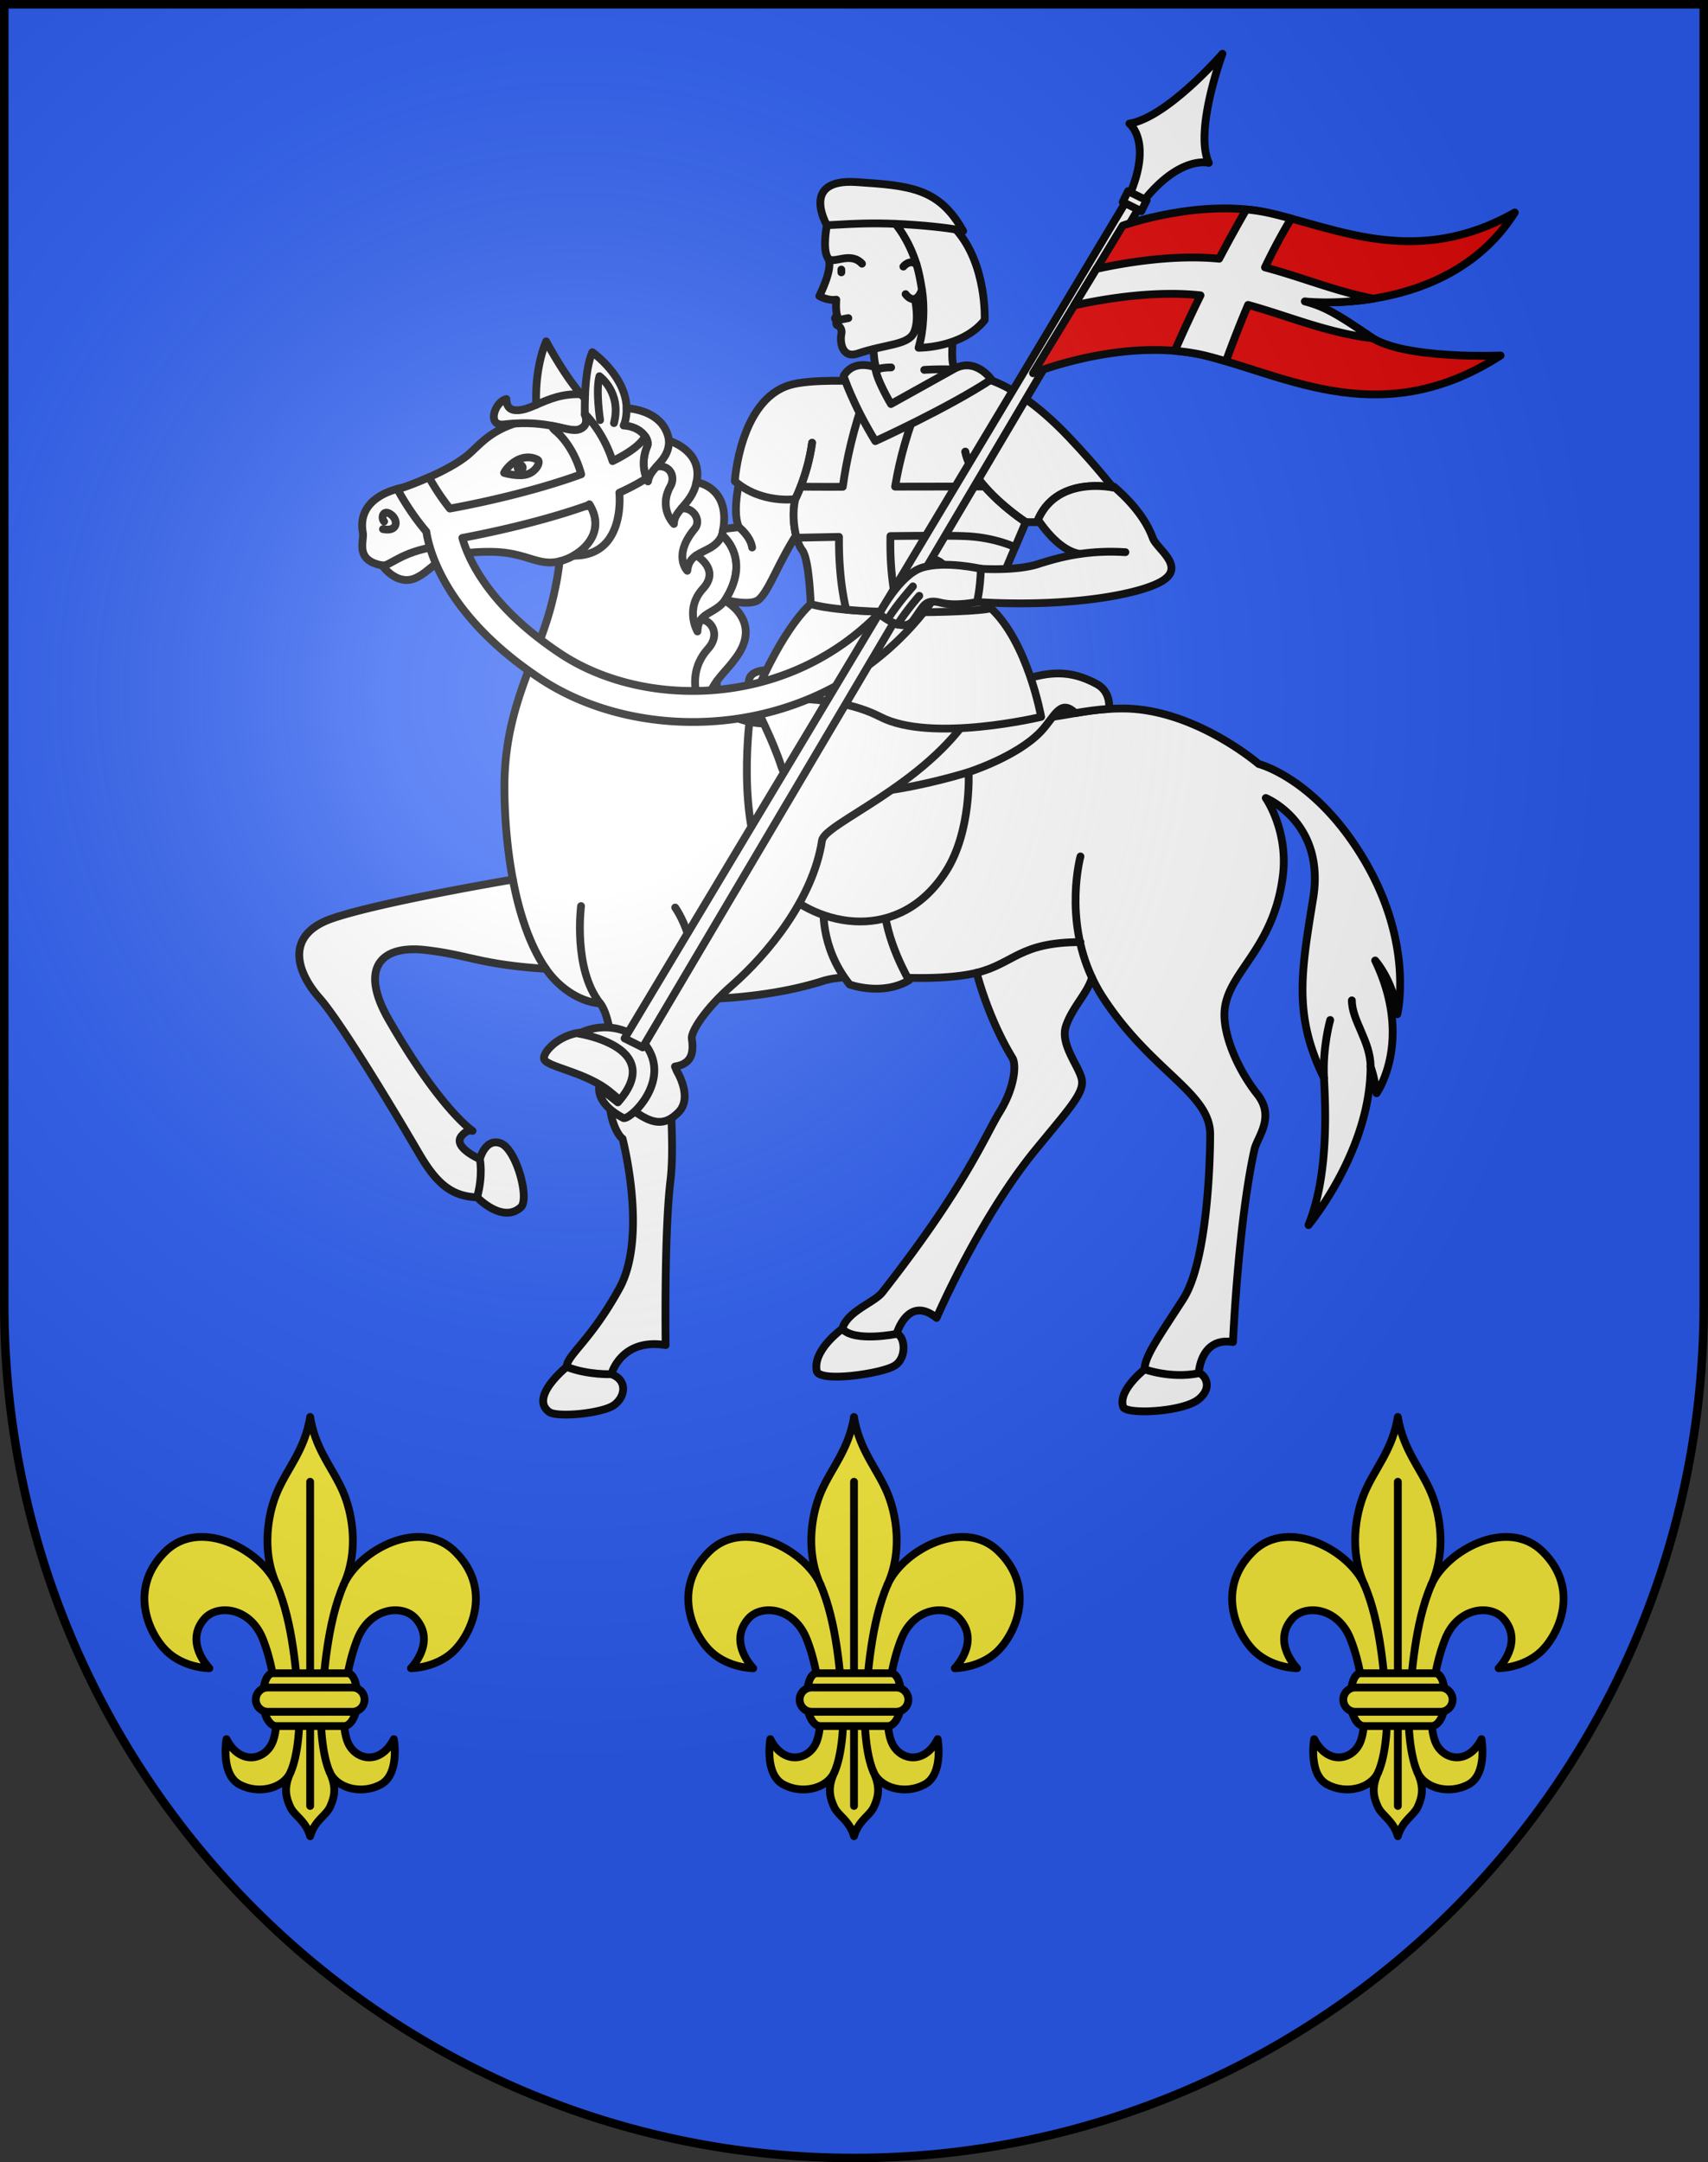 <svg xmlns="http://www.w3.org/2000/svg" xmlns:xlink="http://www.w3.org/1999/xlink" height="763" width="603" version="1.0"><rect width="100%" height="100%" fill="#333333" stroke="none"/><defs><radialGradient xlink:href="#a" id="b" gradientUnits="userSpaceOnUse" gradientTransform="matrix(1.215 0 0 1.267 -839.192 -490.49)" cx="858.042" cy="579.933" fx="858.042" fy="579.933" r="300"/><linearGradient id="a"><stop style="stop-color:#fff;stop-opacity:.314" offset="0"/><stop offset=".19" style="stop-color:#fff;stop-opacity:.251"/><stop style="stop-color:#6b6b6b;stop-opacity:.125" offset=".6"/><stop style="stop-color:#000;stop-opacity:.125" offset="1"/></linearGradient></defs><g style="opacity:1"><path style="opacity:1;fill:#2b5df2;stroke:none" d="M1.5 1.5v458.868c0 166.311 134.314 301.132 300 301.132s300-134.821 300-301.132V1.5H1.5z"/></g><g style="opacity:1"><path style="fill:#fff;stroke:#000;stroke-width:2.75;stroke-linecap:round;stroke-linejoin:round" d="M189.315 142.835c-.206-5.228.11-14.048 3.497-22.378 0 0 7.385 13.898 13.698 20.126.154-4.965.726-11.998 2.611-16.293 0 0 11.886 8.38 12.091 19.773 0 0 13.426.353 14.975 11.46 0 0 12.197 3.525 9.68 14.633 0 0 12.932 1.653 9.071 18.637 0 0 10.612 8.2.966 23.136 0 0 14.187 7.461 3.216 21.085-1.622 2.278-4.005 4.555-6.019 7.308l-.281 5.091c0 3.742 2.916 7.295 11.766 9.271 8.185 1.83 11.143-.977 23.301-2.111 12.238-1.143 36.473 1.986 61.099 1.986 24.63 0 31.176-4.542 47.384-4.542 25.299 0 48.008 19.587 48.008 19.587s20.574 5.111 37.72 34.635c17.145 29.523 11.221 53.654 11.221 53.654-1.247-11.64-7.821-18.954-7.821-18.954 13.596 28.364.494 46.824.494 46.824s-.634-5.313-2.116-9.364c0 29.594-21.921 55.893-21.921 55.893 7.125-17.467 6.031-40.922 5.48-51.9-10.777-21.83-8.14-37-3.834-63.379 4.375-26.82-16.732-35.414-16.732-35.414s8.05 11.454 6.036 27.491c-3.383 26.954-20.627 34.364-20.627 49.026 0 8.247 5.032 19.702 11.569 27.949 6.542 8.247 0 15.12-1.003 19.703-5.747 26.171-7.549 67.811-7.549 67.811-11.571-1.832-12.072 10.997-12.072 10.997 1.509 0 5.532 4.581 0 9.163-5.535 4.583-25.661 5.498-26.667 2.75-2.097-5.718 7.545-13.288 7.545-13.288 0-4.582 5.033-11.455 13.587-24.742 8.552-13.287 9.558-48.557 9.558-58.189 0-14.663-20.628-21.993-37.733-48.11a57.117 57.117 0 0 1-3.985-7.152c-1.691 5.65-6.934 10.376-9.188 17.054-2.257 6.677 5.074 14.638 5.641 19.261.565 4.624-4.796 10.273-16.358 24.398-20.006 24.442-34.971 59.328-34.971 59.328-10.154-8.22-14.101 5.649-14.101 5.649 2.819.514 3.948 8.475-.845 11.3-4.794 2.825-26.511 5.906-27.355 1.798-1.529-7.424 9.023-14.896 9.023-14.896 1.691-6.163 11.28-9.245 14.102-12.84 29.483-37.579 36.098-54.961 41.456-63.693 5.356-8.732 5.923-16.692 4.512-19.005-8.701-14.264-12.632-30.092-12.632-30.092-.968.238-1.996.455-3.097.643-18.478 3.156-39.747-1.375-51.32 2.292-22.151 7.017-46.985 6.372-46.985 6.372a41.464 41.464 0 0 1-2.781 7.168c-7.201 14.495-1.691 37.959-3.944 56.938-2.253 18.98-1.689 57.966-1.689 57.966-15.772-2.565-19.151 10.26-19.151 10.26 5.633 2.052 5.069 7.694 1.126 10.773-3.943 3.077-20.278 4.617-23.096 2.563-7.158-5.216 6.196-15.901 6.196-15.901 0-4.104 8.45-9.233 18.59-27.699 10.139-18.468 1.126-52.837 1.126-52.837-2.253-1.539-5.632-9.747-3.942-15.39 1.69-5.643.563-26.674-3.943-32.316-7.846-.701-14.934-6.042-19.189-12.238-23.154-1.465-27.166-4.886-42.602-6.643-15.436-1.758-23.476 6.148-12.863 24.599 18.351 31.903 29.584 39.242 29.584 39.242s-1.607-.879-3.857 1.757c-3.363 3.937 6.431 8.199 6.431 8.199s1.93-7.614 7.396-5.563c5.467 2.048 10.29 19.62 7.074 22.548-6.464 5.886-15.435-3.514-15.435-3.514-9.97-.293-15.115-6.149-20.903-16.107-5.788-9.956-26.69-45.098-34.73-54.176-8.04-9.08-12.54-22.257 4.503-28.115 17.043-5.856 63.756-13.724 63.756-13.724-2.171-11.412-2.979-23.157-2.979-32.756 0-26.83 10.523-43.122 15.784-61.328 2.924-10.12 3.682-18.208 3.682-18.208-7.891 1.917-11.574-3.354-24.727-3.354-18.939 0-18.939 5.75-25.779 9.104-6.84 3.353-12.102-4.313-12.102-4.313-9.856-1.795-6.313-8.625-6.84-11.5-2.427-13.267 13.68-15.811 13.68-15.811 3.156-.958 15.783-5.75 22.623-11.02 4.358-3.359 7.434-8.468 17.26-11.733a59.228 59.228 0 0 0-3.709.328c-6.249.775-3.328-8.008.819-8.953 0 0-.271 3.548 2.912 3.896 2.491.275 4.88-.708 7.624-1.884z"/><path style="fill:none;stroke:#000;stroke-width:2.75;stroke-linecap:round;stroke-linejoin:round" d="M189.315 142.835c4.379-1.875 9.612-4.329 17.265-3.603M469.626 359.931s-2.741 9.482-2.192 20.461M483.874 376.399c0-8.983-6.604-16.184-6.604-23.393M404.1 483.201s9.289 3.396 19.122 1.375M316.548 470.697s-14.932 3.034-19.177-1.799M215.84 484.907s-8.172.378-15.773-2.564M381.459 302.217s-5.921 21.41 4.066 42.79"/><path style="fill:none;stroke:#000;stroke-width:2.75;stroke-linecap:round;stroke-linejoin:round" d="M344.809 343.269c13.178-3.256 15.09-10.812 36.65-10.812M243.406 352.575c5.149-18.217-5.035-32.331-5.035-32.331M205.137 319.731s-2.898 22.273 6.76 34.369M192.707 341.862c-5.732-8.34-9.412-19.742-11.646-31.496M206.511 140.583c-.104 3.342-.02 5.747-.02 5.747s1.903 3.761-1.985 5.178c-3.572 1.301-9.494-2.901-22.844-2.058M197.547 198.075c7.893-1.916 16.836-10.061 10.523-20.123M134.939 199.513c2.631.479 6.314-4.792 19.467-6.708M169.399 409.017s1.228 5.541-.964 13.472M236.188 155.524c.015 4.452-2.334 6.803-4.411 9.12-1.394 1.554-2.663 3.094-3.013 5.244 0 0-3.248-5.431-.259-12.433.944-2.212-1.952-6.959-8.335-7.291.774-1.561 1.078-4.146 1.043-6.1"/><path style="fill:none;stroke:#000;stroke-width:2.75;stroke-linecap:round;stroke-linejoin:round" d="M245.867 170.157c-.81 4.348-3.332 6.934-5.32 9.296-1.456 1.731-2.627 3.341-2.627 5.437 0 0-5.605-5.532-1.218-13.332 1.917-3.408-.241-7.744-4.926-6.914"/><path style="fill:none;stroke:#000;stroke-width:2.75;stroke-linecap:round;stroke-linejoin:round" d="M254.938 188.794c-1.933 4.487-6.172 5.175-9.138 7.187-1.643 1.114-2.896 2.635-3.149 5.432 0 0-5.321-5.313 2.616-14.826 2.56-3.067-.764-7.802-4.721-7.135"/><path style="fill:none;stroke:#000;stroke-width:2.75;stroke-linecap:round;stroke-linejoin:round" d="M255.904 211.93c-2.838 3.718-6.586 4.056-8.479 6.767-.682.979-1.122 2.266-1.189 4.134 0 0-4.662-7.918 1.957-15.125 6.283-6.84-2.393-11.724-2.393-11.724"/><path style="fill:none;stroke:#000;stroke-width:2.75;stroke-linecap:round;stroke-linejoin:round" d="M253.102 240.322c-2.469 3.371-4.383 7.458-3.676 13.143 0 0-9.445-13.414.547-24.533 4.64-5.164.933-10.352-2.547-10.235M211.866 148.243s-1.632-10.396-.233-15.488c0 0 7.921 5.728 5.126 16.548M135.608 184.03c-1.182-1.255-.394-4.482 2.363-2.51 2.756 1.973 2.559 6.275-2.757 5.199M177.963 166.872c1.139-2.33 6.168-7.469 11.779-4.66 1.329.666-.38 4.161-3.61 5.159-3.23.999-8.169-.499-8.169-.499z"/><circle cx="182.143" cy="163.521" r="2.275" transform="translate(1.5 1.5)"/><path style="fill:#fff;stroke:#000;stroke-width:2.75;stroke-linecap:round;stroke-linejoin:round" d="M290.795 319.371s-1.638 14.616 9.172 28.04c0 0 11.463 4.176 20.963-1.491 0 0-8.517-14.319-8.845-27.443l-21.29.894z"/><path style="fill:#fff;stroke:#000;stroke-width:2.75;stroke-linecap:round;stroke-linejoin:round" d="M264.586 254.685s-5.292 42.535 9.573 57.723c14.864 15.188 43.57 20.505 59.822-4.951 9.065-14.199 7.979-35 7.979-35l-51.892-16.691-16.266-.855c-2.891.482-5.521.601-9.216-.226z"/><path style="fill:#fff;stroke:#000;stroke-width:2.75;stroke-linecap:round;stroke-linejoin:round" d="M379.642 251.64c3.856-.652 7.574-1.227 11.894-1.48 0 0 .878-5.912-4.257-8.739-19.616-10.798-30.093 4.953-57.647 4.953-38.068 0-47.23-11.143-59.744-9.859-12.645 1.299-.705 13.644 5.992 34.026 6.113 18.606 55.565 5.219 66.081 1.916 0 0 16.909-5.384 25.378-14.197 5.075-5.284 6.862-11.903 12.303-6.62z"/><path style="fill:#fff;stroke:#000;stroke-width:2.75;stroke-linecap:round;stroke-linejoin:round" d="M238.291 376.354c5.795-.883 6.75-4.729 5.945-9.858-.358-2.281 4.512-10.299 14.252-18.838 12.41-10.884 28.531-30.271 31.719-51.074.926-6.037 36.318-19.259 52.867-45.215 16.549-25.955-49.649-6.697-49.649-6.697s-14.711 25.119-17.468 31.817c-1.738 4.222-6.252 9.943-7.814 21.35-.459 3.35-45.053 66.983-45.053 66.983-7.107 3.066-5.244 1.186-14.303-.314-9.057-1.5-17.017 5.998-16.742 8.998.275 3 14.879 4.606 23.605 11.998 11.802 9.997 17.236 13.684 23.879 6.998 5.214-5.249-.55-14.496-.55-14.496l-.688-1.652z"/><path style="fill:#fff;stroke:#000;stroke-width:2.75;stroke-linecap:round;stroke-linejoin:round" d="M204.396 364.757s31.016 4.748 13.725 24.244l-6.588-5.247s-1.1 5.749 8.508 10.747c2.132 1.108 17.566-13.248 7.686-25.995-2.473-3.189-12.351-9.249-23.331-3.749zM281.684 187.937l-.579.91.579-.91zm-.58.91c-.038.061-.063.097-.063.097l.063-.097zm-1.524-16.686-18.138-3.997s-3.218 11.988-.583 17.849l-5.52.649a28.968 28.968 0 0 1-.401 2.132s10.493 8.117 1.106 22.904c3.738.875 9.537 1.807 11.834-.109 3.51-2.931 6.729-12.522 13.163-22.646l3.512-13.053-4.973-3.729zm4.188 12.497c.162-.253.192-.302 0 0h0zm-.518.817c-.104.163-.217.338-.332.521.124-.196.232-.367.332-.521zm0 0 .277-.438-.277.438z"/><path style="fill:none;stroke:#000;stroke-width:2.75;stroke-linecap:round;stroke-linejoin:round" d="M260.859 186.013s4.095 3.197 4.68 7.193"/><path style="fill:#fff;stroke:#000;stroke-width:2.75;stroke-linecap:round;stroke-linejoin:round" d="m304.327 209.584-18.111 3.587s-9.61 7.687-20.376 33.911c0 0 26.913-3.432 44.945 5.882s56.785 0 56.785 0-4.73-26.386-17.84-38.437c-13.109-12.05-27.912-5.188-27.912-5.188l-17.491.245z"/><path style="fill:#fff;stroke:#000;stroke-width:2.75;stroke-linecap:round;stroke-linejoin:round" d="M280.756 176.117s-11.909 1.807-21.337-6.327c0 0 1.763-28.552 19.353-33.891 7.445-2.26 23.819-1.355 23.819-1.355l9.426 12.2 27.789-14.008s13.841-3.481 37.713 21.69c9.428 9.942 15.383 17.624 15.383 17.624s-20.345-4.519-26.796 12.201h-3.972s-12.403 28.92-12.403 30.276c0 1.356-47.635 3.164-63.515-1.356 0 0-.497-15.815-2.979-18.979-2.481-3.163-3.969-11.749-2.481-18.075z"/><path style="fill:#fff;stroke:#000;stroke-width:2.75;stroke-linecap:round;stroke-linejoin:round" d="M282.664 171.725s5.402.095 14.875.056c1.326-9.67 3.782-20.594 8.048-32.421l.418-.397 6.012 7.781 13.014-6.559.017.49c-4.703 11.211-7.485 21.675-9.037 31.049 8.75-.02 19.709-.049 31.604-.049 6.3 7.256 14.52 12.575 14.52 12.575s-1.66 3.872-3.764 8.844c-1.107-.523-7.264-3.251-16.381-3.844-4.29-.28-15.807-.232-27.632-.085-.322 14.201 2.005 23.887 2.835 26.855-6.34-.088-12.757-.348-18.386-.854l-.068-.15s-2.725-9.609-2.535-25.566c-8.335.154-14.405.293-14.405.293l-.62-.196c-1.078-3.956-1.419-9.196-.422-13.43 0 0 .824-1.6 1.886-4.335l.021-.057z"/><path style="fill:#fff;stroke:#000;stroke-width:2.75;stroke-linecap:round;stroke-linejoin:round" d="M305.09 134.693s.205-3.313 5.198-4.564c0 0-2.125 3.166-2.125-15.02 0-5.315 8.601-5.875 15.052-5.875 6.454 0 13.212 2.238 13.212 7.274s-1.229 13.43 1.537 14.269c2.766.84-.922 4.756-.922 4.756l-21.506 10.352-7.989-4.197-2.457-6.995z"/><path style="fill:#fff;stroke:#000;stroke-width:2.75;stroke-linecap:round;stroke-linejoin:round" d="M326.305 130.522s4.832-.362 10.138-.127M310.288 130.128c1.162-.291 2.585-.471 4.326-.471"/><path style="fill:#fff;stroke:#000;stroke-width:2.75;stroke-linecap:round;stroke-linejoin:round" d="M309.029 129.635s-7.524-3.198-11.202 3.045c0 0 3.177 9.895 11.202 22.987 0 0 25.741-11.723 40.955-21.769 0 0-5.684-8.221-13.542-3.502l-21.897 12.179s-5.349-8.981-5.516-12.94z"/><path style="fill:none;stroke:#000;stroke-width:2.75;stroke-linecap:round;stroke-linejoin:round" d="M280.756 176.117s4.397-8.53 5.955-19.883M362.134 184.251s-18.854-12.2-21.337-24.854"/><path style="fill:none;stroke:#000;stroke-width:2.75;stroke-linecap:round;stroke-linejoin:round" d="M347.614 171.676c-3.24-3.734-5.974-7.979-6.817-12.278M282.664 171.725c1.387-3.583 3.17-9.089 4.047-15.491"/><path style="fill:#fff;stroke:#000;stroke-width:2.75;stroke-linecap:round;stroke-linejoin:round" d="M331.276 197.947c-2.898-1.483-6.566-.544-8.192 2.094-13.617 22.086-34.975 36.99-60.135 41.973-23.182 4.59-47.557.321-65.204-11.421-24.94-16.592-32.334-33.008-34.516-40.771 9.407-1.776 27.525-5.596 43.788-11.323l.004.162 1.049-.709c5.005 7.977.419 14.743-5.629 18.162.119-.002.222-.007.342-.008 18.282-.2 15.867-22.234 15.867-22.234 3.504-1.591 6.744-3.291 9.593-5.094-.776-1.93-1.925-6.201.262-11.323.37-.866.142-2.121-.646-3.347a5.59 5.59 0 0 0-.613.712c-1.918 2.698-5.825 5.359-10.971 7.897-2.697-8.362-7.053-13.837-9.791-16.666l.007.279s1.903 3.761-1.985 5.178c-2.104.766-5.038-.375-9.811-1.272a5.56 5.56 0 0 0 1.548 1.907c.279.22 6.153 4.987 8.947 15.226-14.333 5.237-32.515 9.584-46.37 12.088-3.934-4.912-6.563-9.565-7.359-11.038-4.305 1.918-8.134 3.313-9.682 3.784 0 0-.58.091-1.502.33.184.358 3.947 7.652 10.236 15.065.994 6.65 6.772 29.653 40.131 51.846 20.385 13.562 48.369 18.526 74.861 13.281 28.57-5.657 52.744-22.461 68.071-47.316 1.628-2.64.598-5.98-2.3-7.462zM406.975 189.828c-2.71-7.398-8.553-13.666-13.727-18.091l-.347.313s-19.622-4.345-26.431 11.348c3.199 4.722 8.545 11.045 14.762 12.076-5.649.826-10.455 2.196-14.713 3.564-7.817 2.512-20.228 1.675-20.228 1.675-5.06 3.349-1.379 11.722-1.379 11.722 33.098 2.094 59.302-2.931 66.197-7.954 6.897-5.023-2.755-10.885-4.134-14.653z"/><path style="fill:none;stroke:#000;stroke-width:2.75;stroke-linecap:round;stroke-linejoin:round" d="M381.232 195.474c4.715-.691 10.021-1.004 16.087-.622"/><path style="fill:#fff;stroke:#000;stroke-width:2.75;stroke-linecap:round;stroke-linejoin:round" transform="translate(1.5 1.5)" d="M225.396 368.101 401.44 70.43l-4.544-2.248-177.888 296.734 6.388 3.185z"/><path style="fill:#fff;stroke:#000;stroke-width:2.75;stroke-linecap:round;stroke-linejoin:round" d="M310.437 216.598s8.326 7.301 12.026 2.246c3.7-5.055 4.01-7.582 9.56-6.178 5.551 1.404 12.891-.231 12.891-.231s1.154-4.3 1.379-11.722c0 0-12.728-2.931-20.745-.403-8.019 2.527-15.111 16.288-15.111 16.288z"/><path style="fill:none;stroke:#000;stroke-width:2.75;stroke-linecap:round;stroke-linejoin:round" d="M322.308 206.921s-5.296 5.896-8.787 11.36M324.545 210.245s-4.237 4.717-7.727 10.182"/><path style="fill:#e20909;stroke:#000;stroke-width:2.75;stroke-linecap:round;stroke-linejoin:round" d="M364.69 131.715s33.083-13.422 61.907-5.966c28.825 7.458 61.908 26.249 103.179-.298 0 0-34.065 1.491-45.857-6.563-11.792-8.054-16.378-10.739-23.257-12.528 0 0 50.629 5.869 74.12-31.369-34.602 19.578-62.341 5.719-86.506.22-24.168-5.5-51.904 4.4-51.904 4.4l-31.682 52.104z"/><path style="fill:#fff;stroke:#000;stroke-width:2.75;stroke-linecap:round;stroke-linejoin:round" d="M483.919 118.889c-11.792-8.054-16.378-10.739-23.257-12.528 0 0 10.504 1.216 24.161-.976-13.62-2.669-25.327-7.626-38.226-11.031 2.847-5.921 5.964-11.823 9.255-17.222-2.565-.697-5.092-1.354-7.576-1.919-2.729-.621-5.502-1.036-8.275-1.301a506.73 506.73 0 0 0-9.588 17.387c-16.232-1.594-33.964 1.525-43.331 3.593l-7.839 12.894c9.461-2.107 27.921-5.4 44.59-3.562a447.92 447.92 0 0 0-9.067 19.574c3.961.329 7.935.946 11.832 1.954 2.05.53 4.123 1.12 6.216 1.744a397.075 397.075 0 0 1 7.808-19.895c14.56 4.008 27.741 9.826 44.11 11.796-.276-.168-.556-.334-.813-.508zM431.578 18.98s-19.497 22.491-32.846 24.636c0 0 8.458 6.386-.337 26.066l4.545 2.249c13.344-17.432 23.828-14.448 23.828-14.448-5.29-11.365 4.81-38.503 4.81-38.503z"/><path style="fill:#fff;stroke:#000;stroke-width:2.75;stroke-linecap:round;stroke-linejoin:round" transform="rotate(26.301)" d="M386.917-115.99h7.317v4.262h-7.317z"/><path style="fill:#fff;stroke:#000;stroke-width:2.75;stroke-linecap:round;stroke-linejoin:round" d="M291.929 79.481s-1.715 8.404.396 11.651-3.074 13.315-3.074 13.315 2.91 1.784 5.996 1.297c0 0-.324 3.897.326 5.683 0 0-1.624.812-.164 1.624 0 0-.647 1.786.488 1.786 0 0 1.623.975 1.136 3.085-.486 2.111-.132 8.827 5.846 6.819 10.015-3.363 17.638-2.944 19.75-7.329 2.11-4.384.359-11.942.359-11.942.832-.255 1.714-1.137 2.502-3.184.936 5.825.694 14.123-1.197 20.43 0 0 15.41.194 23.335-9.775 0 0 .896-19.574-10.103-31.936 1.683.307 2.503.522 2.503.522-8.506-15.236-18.842-16.033-37.664-17.268-20.089-1.319-10.435 15.222-10.435 15.222z"/><path style="fill:none;stroke:#000;stroke-width:2.75;stroke-linecap:round;stroke-linejoin:round" d="M337.524 81.004c-3.198-.584-11.718-1.613-21.414-2.013-7.434-.306-12.643-.194-24.182.49M318.925 94.081s2.154-2.769 4.648-.797M319.711 103.795s1.531 2.208 3.276 1.674"/><path style="fill:none;stroke:#000;stroke-width:2.75;stroke-linecap:round;stroke-linejoin:round" d="M316.11 78.991s4.572 5.081 7.463 14.292c.833 2.652 1.386 5.701 1.916 9.001M292.324 91.132c1.85 2.329 7.779-2.599 11.997 1.921M297.031 95.124v.988M295.408 113.05l4.094-.796"/><path style="fill:#fcef3c;stroke:#000;stroke-width:2.75;stroke-linecap:round;stroke-linejoin:round;stroke-miterlimit:4;stroke-dasharray:none" d="M500.617 637.411c1.51-3.45 2.249-6.73-.216-12.075 2.588 5.822 11.43 7.979 18.114 4.312 6.686-3.665 4.528-15.957 4.528-15.957-4.744 9.272-13.44 7.486-16.173 1.294-3.235-7.332-1.078-25.878 3.45-36.876 4.528-10.998 15.958-12.076 20.486-6.9 7.299 8.341-1.726 17.468-1.726 17.468s8.626 0 14.88-5.823c6.254-5.822 14.133-22.113.646-35.366-12.507-12.292-34.029-.197-39.247 11.646 5.391-11.861 3.019-24.8 0-32.132-3.587-8.71-9.92-15.096-11.861-26.992-1.94 11.896-8.273 18.282-11.86 26.992-3.019 7.332-5.392 20.271 0 32.132-5.219-11.843-26.74-23.938-39.248-11.646-13.486 13.253-5.607 29.544.647 35.366 6.253 5.823 14.879 5.823 14.879 5.823s-9.024-9.126-1.725-17.468c4.528-5.176 15.957-4.098 20.486 6.9 4.528 10.998 6.686 29.544 3.45 36.876-2.731 6.192-11.43 7.979-16.174-1.294 0 0-2.156 12.292 4.529 15.957 6.685 3.667 15.526 1.511 18.114-4.312-2.466 5.345-1.726 8.625-.216 12.075 1.51 3.45 5.391 4.744 7.116 10.531 1.73-5.787 5.611-7.081 7.121-10.531z"/><path style="fill:none;stroke:#000;stroke-width:2.75;stroke-linecap:round;stroke-linejoin:round;stroke-miterlimit:4;stroke-dasharray:none" d="M505.36 559.132c-5.945 13.626-6.967 32.36-7.764 40.326-.862 8.626.217 20.055 2.804 25.878M493.5 522.874v114.4"/><path style="fill:#fcef3c;stroke:#000;stroke-width:2.75;stroke-linecap:round;stroke-linejoin:round;stroke-miterlimit:4;stroke-dasharray:none" d="M481.64 559.132c5.946 13.626 6.967 32.36 7.764 40.326.862 8.626-.216 20.055-2.804 25.878"/><path style="fill:#fcef3c;stroke:#000;stroke-width:2.75;stroke-linecap:round;stroke-linejoin:round;stroke-miterlimit:4;stroke-dasharray:none" d="M476.8 599.764c0 5.147 2.229 9.32 4.726 9.32h23.949c2.497 0 4.726-4.173 4.726-9.32 0-5.782-1.441-9.321-3.569-9.321H480.37c-2.128-.001-3.57 3.538-3.57 9.321z"/><path style="fill:#fcef3c;stroke:#000;stroke-width:2.75;stroke-linecap:round;stroke-linejoin:round;stroke-miterlimit:4;stroke-dasharray:none" d="M474.244 599.764a4.285 4.285 0 0 0 4.284 4.284h29.942a4.285 4.285 0 1 0 0-8.569h-29.941a4.284 4.284 0 0 0-4.285 4.285zM301.5 647.942c1.726-5.787 5.606-7.081 7.116-10.531 1.51-3.45 2.25-6.73-.216-12.075 2.588 5.822 11.43 7.979 18.114 4.312 6.686-3.665 4.529-15.957 4.529-15.957-4.744 9.272-13.442 7.486-16.174 1.294-3.235-7.332-1.078-25.878 3.45-36.876 4.529-10.998 15.958-12.076 20.486-6.9 7.3 8.342-1.725 17.468-1.725 17.468s8.626 0 14.879-5.823c6.255-5.822 14.134-22.113.647-35.366-12.508-12.292-34.029-.197-39.248 11.646 5.392-11.861 3.019-24.8 0-32.132-3.587-8.71-9.92-15.096-11.86-26.992-1.941 11.896-8.274 18.282-11.861 26.992-3.019 7.332-5.391 20.271 0 32.132-5.218-11.843-26.74-23.938-39.248-11.646-13.486 13.253-5.606 29.544.646 35.366 6.255 5.823 14.881 5.823 14.881 5.823s-9.025-9.127-1.727-17.468c4.529-5.176 15.959-4.098 20.487 6.9 4.528 10.998 6.686 29.544 3.45 36.876-2.732 6.192-11.43 7.979-16.174-1.294 0 0-2.156 12.292 4.529 15.957 6.685 3.667 15.526 1.511 18.114-4.312-2.465 5.345-1.726 8.625-.216 12.075 1.51 3.45 5.395 4.744 7.121 10.531z"/><path style="fill:none;stroke:#000;stroke-width:2.75;stroke-linecap:round;stroke-linejoin:round;stroke-miterlimit:4;stroke-dasharray:none" d="M294.6 625.336c2.587-5.823 3.666-17.252 2.804-25.878-.797-7.966-1.818-26.7-7.764-40.326M301.5 637.274v-114.4M308.4 625.336c-2.588-5.823-3.666-17.252-2.804-25.878.797-7.966 1.817-26.7 7.764-40.326"/><path style="fill:#fcef3c;stroke:#000;stroke-width:2.75;stroke-linecap:round;stroke-linejoin:round;stroke-miterlimit:4;stroke-dasharray:none" d="M314.63 590.442h-26.261c-2.128 0-3.569 3.539-3.569 9.321 0 5.147 2.229 9.32 4.726 9.32h23.949c2.497 0 4.726-4.173 4.726-9.32-.001-5.782-1.443-9.321-3.571-9.321z"/><path style="fill:#fcef3c;stroke:#000;stroke-width:2.75;stroke-linecap:round;stroke-linejoin:round;stroke-miterlimit:4;stroke-dasharray:none" d="M316.471 595.479H286.53a4.285 4.285 0 0 0 0 8.569h29.942a4.285 4.285 0 0 0-.001-8.569zM109.5 647.942c1.726-5.787 5.606-7.081 7.116-10.531 1.51-3.45 2.25-6.73-.216-12.075 2.588 5.822 11.43 7.979 18.114 4.312 6.686-3.665 4.529-15.957 4.529-15.957-4.744 9.272-13.442 7.486-16.174 1.294-3.235-7.332-1.078-25.878 3.45-36.876 4.529-10.998 15.958-12.076 20.486-6.9 7.3 8.342-1.725 17.468-1.725 17.468s8.626 0 14.879-5.823c6.255-5.822 14.134-22.113.647-35.366-12.508-12.292-34.029-.197-39.248 11.646 5.392-11.861 3.019-24.8 0-32.132-3.587-8.71-9.92-15.096-11.86-26.992-1.941 11.896-8.274 18.282-11.861 26.992-3.019 7.332-5.391 20.271 0 32.132-5.218-11.843-26.74-23.938-39.248-11.646-13.486 13.253-5.607 29.544.646 35.366 6.254 5.823 14.88 5.823 14.88 5.823s-9.024-9.127-1.726-17.468c4.529-5.176 15.958-4.098 20.487 6.9 4.529 10.998 6.686 29.544 3.45 36.876-2.732 6.192-11.429 7.979-16.173-1.294 0 0-2.157 12.292 4.529 15.957 6.685 3.667 15.526 1.511 18.114-4.312-2.465 5.345-1.726 8.625-.216 12.075 1.51 3.45 5.394 4.744 7.12 10.531z"/><path style="fill:none;stroke:#000;stroke-width:2.75;stroke-linecap:round;stroke-linejoin:round;stroke-miterlimit:4;stroke-dasharray:none" d="M102.6 625.336c2.587-5.823 3.666-17.252 2.804-25.878-.797-7.966-1.818-26.7-7.764-40.326M109.5 637.274v-114.4M116.4 625.336c-2.588-5.823-3.666-17.252-2.804-25.878.797-7.966 1.817-26.7 7.764-40.326"/><path style="fill:#fcef3c;stroke:#000;stroke-width:2.75;stroke-linecap:round;stroke-linejoin:round;stroke-miterlimit:4;stroke-dasharray:none" d="M122.63 590.442H96.369c-2.128 0-3.569 3.539-3.569 9.321 0 5.147 2.229 9.32 4.726 9.32h23.949c2.497 0 4.726-4.173 4.726-9.32-.001-5.782-1.443-9.321-3.571-9.321z"/><path style="fill:#fcef3c;stroke:#000;stroke-width:2.75;stroke-linecap:round;stroke-linejoin:round;stroke-miterlimit:4;stroke-dasharray:none" d="M124.471 595.479H94.529a4.285 4.285 0 0 0 0 8.569h29.942a4.285 4.285 0 0 0 0-8.569z"/></g><g style="display:inline"><path style="fill:url(#b);fill-opacity:1" d="M1.5 1.5v458.868c0 166.31 134.315 301.132 300 301.132s300-134.821 300-301.132V1.5H1.5z"/></g><g style="display:inline"><path style="fill:none;fill-opacity:1;stroke:#000;stroke-width:3;stroke-miterlimit:4;stroke-dasharray:none;stroke-opacity:1" d="M1.5 1.5v458.868c0 166.31 134.315 301.132 300 301.132s300-134.821 300-301.132V1.5H1.5z"/></g></svg>